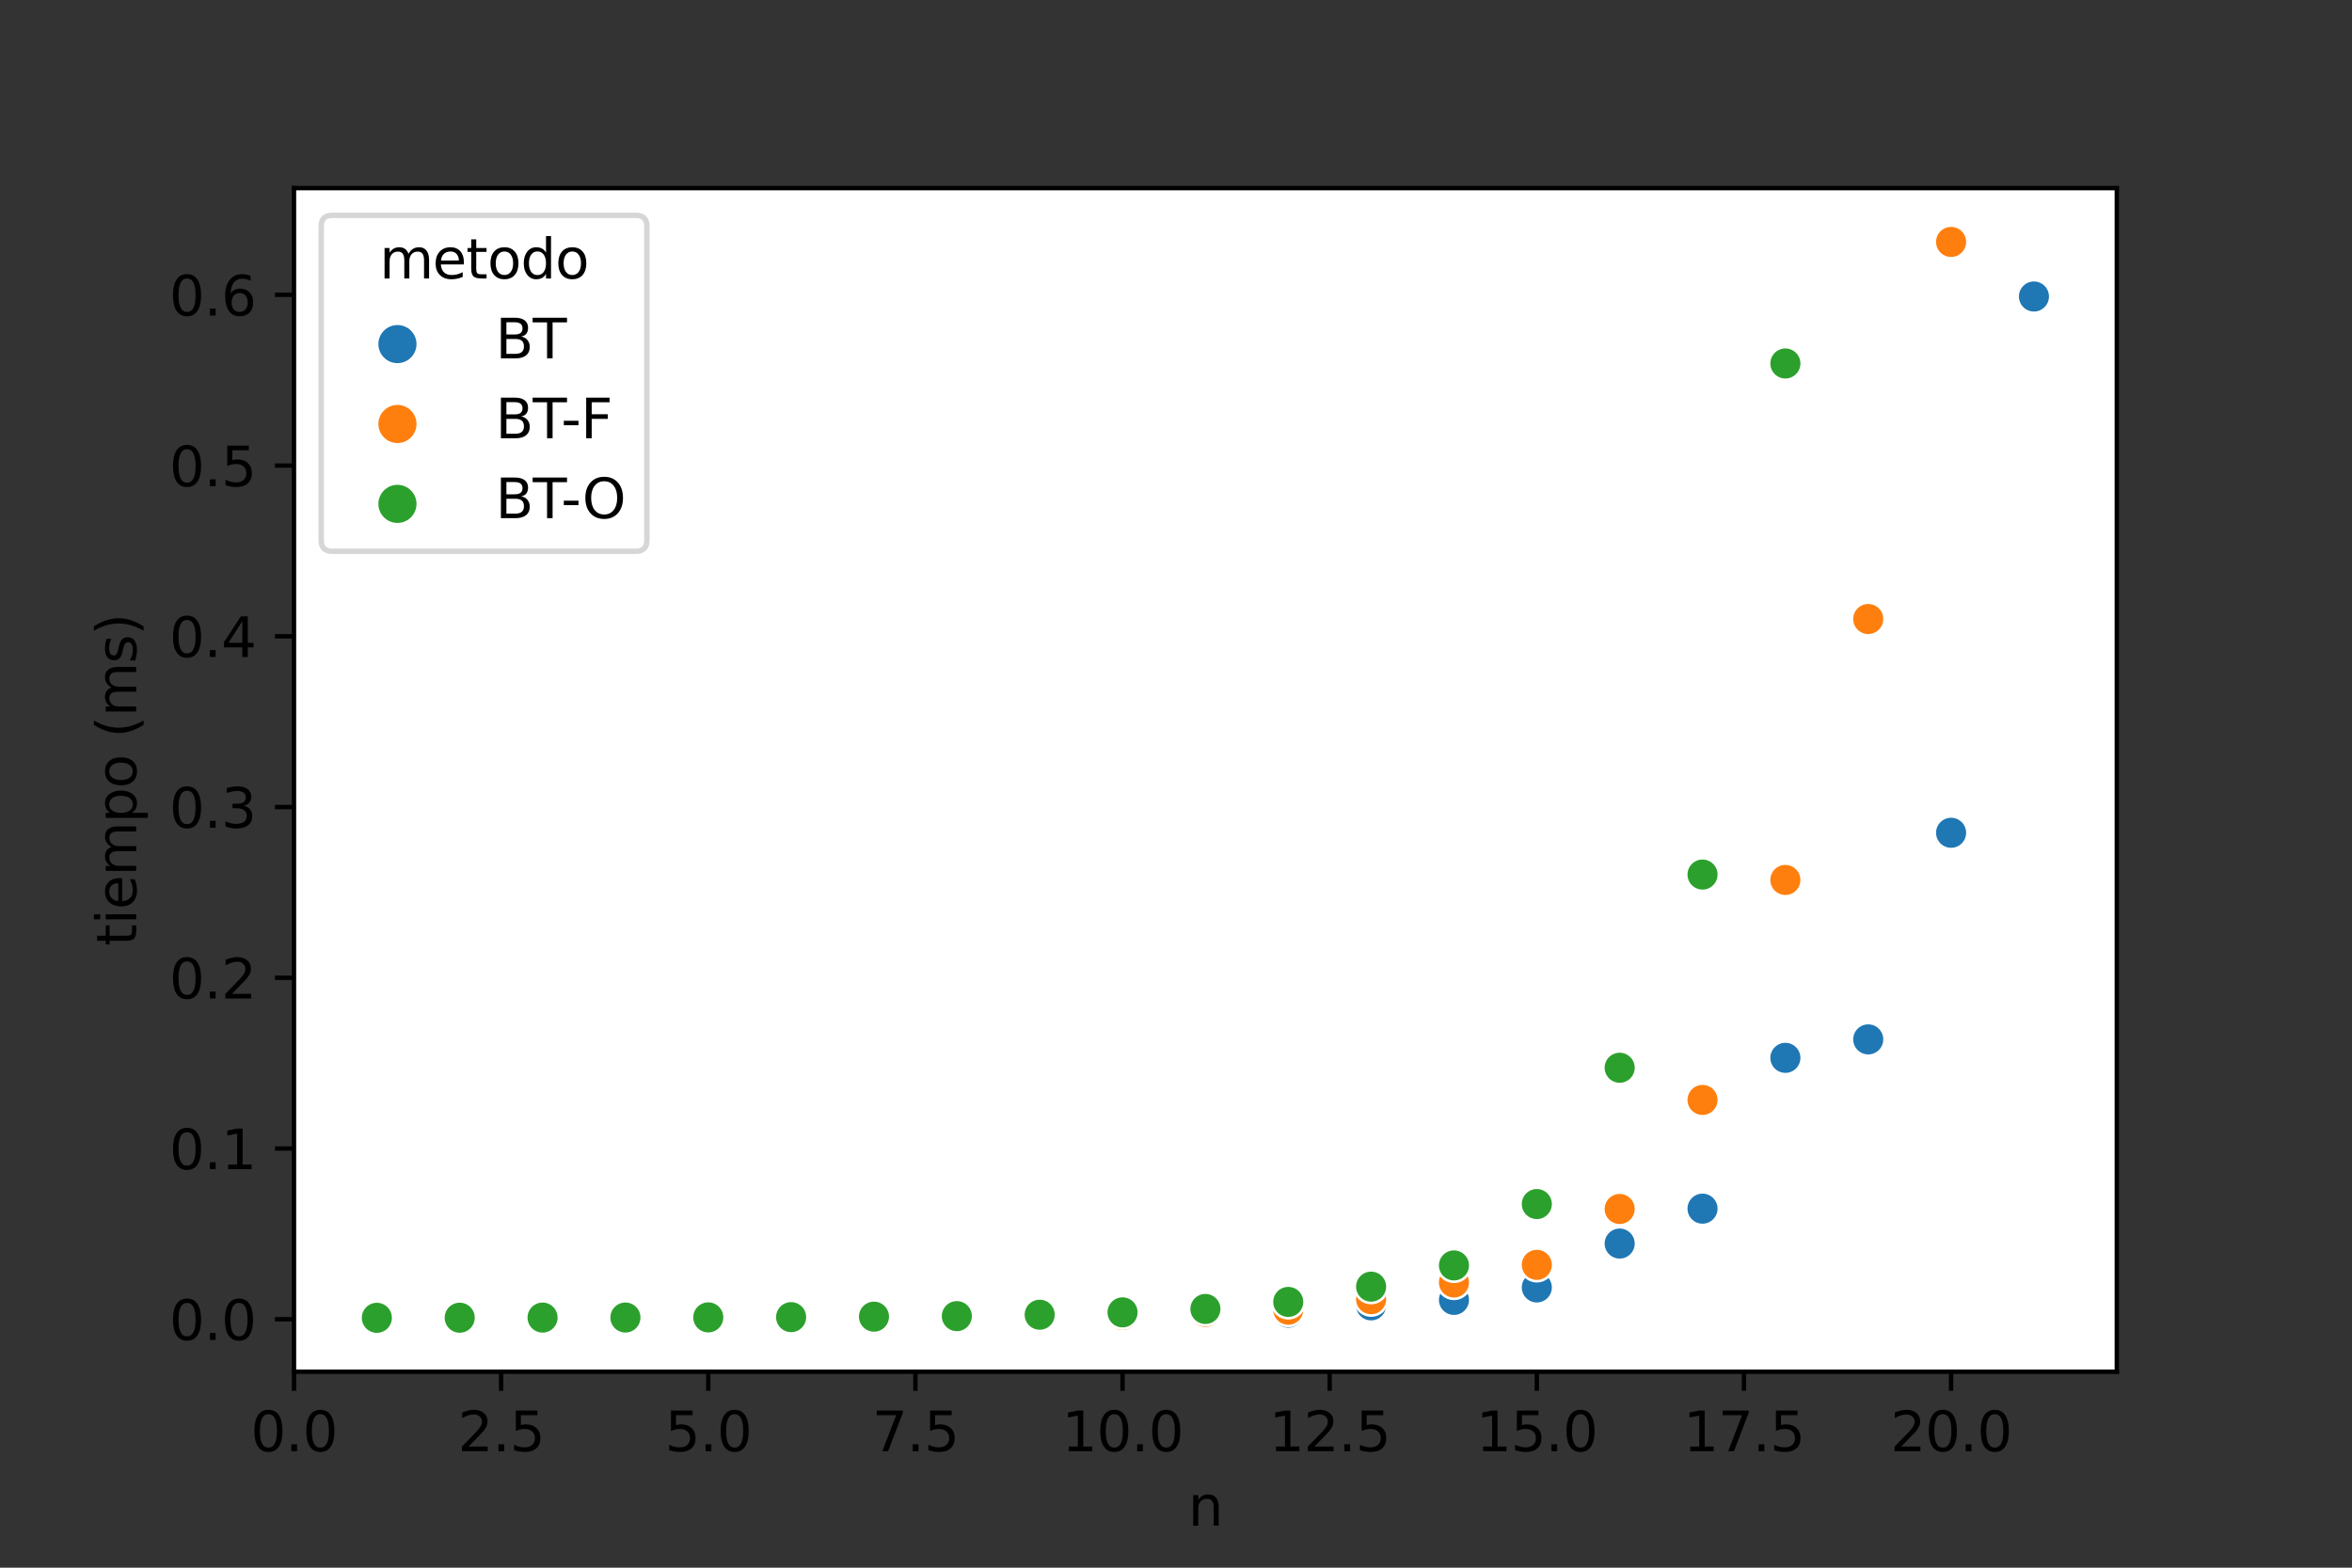 <?xml version="1.0" encoding="utf-8" standalone="no"?>
<!DOCTYPE svg PUBLIC "-//W3C//DTD SVG 1.1//EN"
  "http://www.w3.org/Graphics/SVG/1.1/DTD/svg11.dtd">
<svg height="288pt" version="1.1" viewBox="0 0 432 288" width="432pt" xmlns="http://www.w3.org/2000/svg" xmlns:xlink="http://www.w3.org/1999/xlink">
 <rect x="0" y="0" width="432" height="288" fill="#333333" stroke="none"/>
 <defs>
  <style type="text/css">*{stroke-linecap:butt;stroke-linejoin:round;}</style>
 </defs>
 <g id="figure_1">
  <g id="patch_1">
   <path d="M 0 288 
L 432 288 
L 432 0 
L 0 0 
z
" style="fill:none;"/>
  </g>
  <g id="axes_1">
   <g id="patch_2">
    <path d="M 54 252 
L 388.8 252 
L 388.8 34.56 
L 54 34.56 
z
" style="fill:#ffffff;"/>
   </g>
   <g id="PathCollection_1">
    <defs>
     <path d="M 0 3 
C 0.796 3 1.559 2.684 2.121 2.121 
C 2.684 1.559 3 0.796 3 -0 
C 3 -0.796 2.684 -1.559 2.121 -2.121 
C 1.559 -2.684 0.796 -3 0 -3 
C -0.796 -3 -1.559 -2.684 -2.121 -2.121 
C -2.684 -1.559 -3 -0.796 -3 0 
C -3 0.796 -2.684 1.559 -2.121 2.121 
C -1.559 2.684 -0.796 3 0 3 
z
" id="C0_0_55aa40bae3"/>
    </defs>
    <g clip-path="url(#pe2e1a8e304)">
     <use style="fill:#1f77b4;stroke:#ffffff;stroke-width:0.48;" x="69.218" xlink:href="#C0_0_55aa40bae3" y="242.116"/>
    </g>
    <g clip-path="url(#pe2e1a8e304)">
     <use style="fill:#1f77b4;stroke:#ffffff;stroke-width:0.48;" x="84.436" xlink:href="#C0_0_55aa40bae3" y="242.089"/>
    </g>
    <g clip-path="url(#pe2e1a8e304)">
     <use style="fill:#1f77b4;stroke:#ffffff;stroke-width:0.48;" x="99.655" xlink:href="#C0_0_55aa40bae3" y="242.099"/>
    </g>
    <g clip-path="url(#pe2e1a8e304)">
     <use style="fill:#1f77b4;stroke:#ffffff;stroke-width:0.48;" x="114.873" xlink:href="#C0_0_55aa40bae3" y="242.084"/>
    </g>
    <g clip-path="url(#pe2e1a8e304)">
     <use style="fill:#1f77b4;stroke:#ffffff;stroke-width:0.48;" x="130.091" xlink:href="#C0_0_55aa40bae3" y="242.071"/>
    </g>
    <g clip-path="url(#pe2e1a8e304)">
     <use style="fill:#1f77b4;stroke:#ffffff;stroke-width:0.48;" x="145.309" xlink:href="#C0_0_55aa40bae3" y="242.032"/>
    </g>
    <g clip-path="url(#pe2e1a8e304)">
     <use style="fill:#1f77b4;stroke:#ffffff;stroke-width:0.48;" x="160.527" xlink:href="#C0_0_55aa40bae3" y="241.993"/>
    </g>
    <g clip-path="url(#pe2e1a8e304)">
     <use style="fill:#1f77b4;stroke:#ffffff;stroke-width:0.48;" x="175.745" xlink:href="#C0_0_55aa40bae3" y="241.905"/>
    </g>
    <g clip-path="url(#pe2e1a8e304)">
     <use style="fill:#1f77b4;stroke:#ffffff;stroke-width:0.48;" x="190.964" xlink:href="#C0_0_55aa40bae3" y="241.825"/>
    </g>
    <g clip-path="url(#pe2e1a8e304)">
     <use style="fill:#1f77b4;stroke:#ffffff;stroke-width:0.48;" x="206.182" xlink:href="#C0_0_55aa40bae3" y="241.631"/>
    </g>
    <g clip-path="url(#pe2e1a8e304)">
     <use style="fill:#1f77b4;stroke:#ffffff;stroke-width:0.48;" x="221.4" xlink:href="#C0_0_55aa40bae3" y="241.325"/>
    </g>
    <g clip-path="url(#pe2e1a8e304)">
     <use style="fill:#1f77b4;stroke:#ffffff;stroke-width:0.48;" x="236.618" xlink:href="#C0_0_55aa40bae3" y="241.172"/>
    </g>
    <g clip-path="url(#pe2e1a8e304)">
     <use style="fill:#1f77b4;stroke:#ffffff;stroke-width:0.48;" x="251.836" xlink:href="#C0_0_55aa40bae3" y="239.785"/>
    </g>
    <g clip-path="url(#pe2e1a8e304)">
     <use style="fill:#1f77b4;stroke:#ffffff;stroke-width:0.48;" x="267.055" xlink:href="#C0_0_55aa40bae3" y="238.76"/>
    </g>
    <g clip-path="url(#pe2e1a8e304)">
     <use style="fill:#1f77b4;stroke:#ffffff;stroke-width:0.48;" x="282.273" xlink:href="#C0_0_55aa40bae3" y="236.427"/>
    </g>
    <g clip-path="url(#pe2e1a8e304)">
     <use style="fill:#1f77b4;stroke:#ffffff;stroke-width:0.48;" x="297.491" xlink:href="#C0_0_55aa40bae3" y="228.458"/>
    </g>
    <g clip-path="url(#pe2e1a8e304)">
     <use style="fill:#1f77b4;stroke:#ffffff;stroke-width:0.48;" x="312.709" xlink:href="#C0_0_55aa40bae3" y="222.137"/>
    </g>
    <g clip-path="url(#pe2e1a8e304)">
     <use style="fill:#1f77b4;stroke:#ffffff;stroke-width:0.48;" x="327.927" xlink:href="#C0_0_55aa40bae3" y="194.434"/>
    </g>
    <g clip-path="url(#pe2e1a8e304)">
     <use style="fill:#1f77b4;stroke:#ffffff;stroke-width:0.48;" x="343.145" xlink:href="#C0_0_55aa40bae3" y="190.823"/>
    </g>
    <g clip-path="url(#pe2e1a8e304)">
     <use style="fill:#1f77b4;stroke:#ffffff;stroke-width:0.48;" x="358.364" xlink:href="#C0_0_55aa40bae3" y="153.233"/>
    </g>
    <g clip-path="url(#pe2e1a8e304)">
     <use style="fill:#1f77b4;stroke:#ffffff;stroke-width:0.48;" x="373.582" xlink:href="#C0_0_55aa40bae3" y="54.638"/>
    </g>
    <g clip-path="url(#pe2e1a8e304)">
     <use style="fill:#1f77b4;stroke:#ffffff;stroke-width:0.48;" x="69.218" xlink:href="#C0_0_55aa40bae3" y="242.116"/>
    </g>
    <g clip-path="url(#pe2e1a8e304)">
     <use style="fill:#ff7f0e;stroke:#ffffff;stroke-width:0.48;" x="69.218" xlink:href="#C0_0_55aa40bae3" y="242.112"/>
    </g>
    <g clip-path="url(#pe2e1a8e304)">
     <use style="fill:#2ca02c;stroke:#ffffff;stroke-width:0.48;" x="69.218" xlink:href="#C0_0_55aa40bae3" y="242.096"/>
    </g>
    <g clip-path="url(#pe2e1a8e304)">
     <use style="fill:#1f77b4;stroke:#ffffff;stroke-width:0.48;" x="84.436" xlink:href="#C0_0_55aa40bae3" y="242.096"/>
    </g>
    <g clip-path="url(#pe2e1a8e304)">
     <use style="fill:#ff7f0e;stroke:#ffffff;stroke-width:0.48;" x="84.436" xlink:href="#C0_0_55aa40bae3" y="242.082"/>
    </g>
    <g clip-path="url(#pe2e1a8e304)">
     <use style="fill:#2ca02c;stroke:#ffffff;stroke-width:0.48;" x="84.436" xlink:href="#C0_0_55aa40bae3" y="242.078"/>
    </g>
    <g clip-path="url(#pe2e1a8e304)">
     <use style="fill:#1f77b4;stroke:#ffffff;stroke-width:0.48;" x="99.655" xlink:href="#C0_0_55aa40bae3" y="242.098"/>
    </g>
    <g clip-path="url(#pe2e1a8e304)">
     <use style="fill:#ff7f0e;stroke:#ffffff;stroke-width:0.48;" x="99.655" xlink:href="#C0_0_55aa40bae3" y="242.085"/>
    </g>
    <g clip-path="url(#pe2e1a8e304)">
     <use style="fill:#2ca02c;stroke:#ffffff;stroke-width:0.48;" x="99.655" xlink:href="#C0_0_55aa40bae3" y="242.052"/>
    </g>
    <g clip-path="url(#pe2e1a8e304)">
     <use style="fill:#1f77b4;stroke:#ffffff;stroke-width:0.48;" x="114.873" xlink:href="#C0_0_55aa40bae3" y="242.085"/>
    </g>
    <g clip-path="url(#pe2e1a8e304)">
     <use style="fill:#ff7f0e;stroke:#ffffff;stroke-width:0.48;" x="114.873" xlink:href="#C0_0_55aa40bae3" y="242.059"/>
    </g>
    <g clip-path="url(#pe2e1a8e304)">
     <use style="fill:#2ca02c;stroke:#ffffff;stroke-width:0.48;" x="114.873" xlink:href="#C0_0_55aa40bae3" y="242.043"/>
    </g>
    <g clip-path="url(#pe2e1a8e304)">
     <use style="fill:#1f77b4;stroke:#ffffff;stroke-width:0.48;" x="130.091" xlink:href="#C0_0_55aa40bae3" y="242.062"/>
    </g>
    <g clip-path="url(#pe2e1a8e304)">
     <use style="fill:#ff7f0e;stroke:#ffffff;stroke-width:0.48;" x="130.091" xlink:href="#C0_0_55aa40bae3" y="242.026"/>
    </g>
    <g clip-path="url(#pe2e1a8e304)">
     <use style="fill:#2ca02c;stroke:#ffffff;stroke-width:0.48;" x="130.091" xlink:href="#C0_0_55aa40bae3" y="242.017"/>
    </g>
    <g clip-path="url(#pe2e1a8e304)">
     <use style="fill:#1f77b4;stroke:#ffffff;stroke-width:0.48;" x="145.309" xlink:href="#C0_0_55aa40bae3" y="242.042"/>
    </g>
    <g clip-path="url(#pe2e1a8e304)">
     <use style="fill:#ff7f0e;stroke:#ffffff;stroke-width:0.48;" x="145.309" xlink:href="#C0_0_55aa40bae3" y="242.02"/>
    </g>
    <g clip-path="url(#pe2e1a8e304)">
     <use style="fill:#2ca02c;stroke:#ffffff;stroke-width:0.48;" x="145.309" xlink:href="#C0_0_55aa40bae3" y="241.974"/>
    </g>
    <g clip-path="url(#pe2e1a8e304)">
     <use style="fill:#1f77b4;stroke:#ffffff;stroke-width:0.48;" x="160.527" xlink:href="#C0_0_55aa40bae3" y="241.994"/>
    </g>
    <g clip-path="url(#pe2e1a8e304)">
     <use style="fill:#ff7f0e;stroke:#ffffff;stroke-width:0.48;" x="160.527" xlink:href="#C0_0_55aa40bae3" y="241.971"/>
    </g>
    <g clip-path="url(#pe2e1a8e304)">
     <use style="fill:#2ca02c;stroke:#ffffff;stroke-width:0.48;" x="160.527" xlink:href="#C0_0_55aa40bae3" y="241.883"/>
    </g>
    <g clip-path="url(#pe2e1a8e304)">
     <use style="fill:#1f77b4;stroke:#ffffff;stroke-width:0.48;" x="175.745" xlink:href="#C0_0_55aa40bae3" y="241.894"/>
    </g>
    <g clip-path="url(#pe2e1a8e304)">
     <use style="fill:#ff7f0e;stroke:#ffffff;stroke-width:0.48;" x="175.745" xlink:href="#C0_0_55aa40bae3" y="241.859"/>
    </g>
    <g clip-path="url(#pe2e1a8e304)">
     <use style="fill:#2ca02c;stroke:#ffffff;stroke-width:0.48;" x="175.745" xlink:href="#C0_0_55aa40bae3" y="241.788"/>
    </g>
    <g clip-path="url(#pe2e1a8e304)">
     <use style="fill:#1f77b4;stroke:#ffffff;stroke-width:0.48;" x="190.964" xlink:href="#C0_0_55aa40bae3" y="241.786"/>
    </g>
    <g clip-path="url(#pe2e1a8e304)">
     <use style="fill:#ff7f0e;stroke:#ffffff;stroke-width:0.48;" x="190.964" xlink:href="#C0_0_55aa40bae3" y="241.779"/>
    </g>
    <g clip-path="url(#pe2e1a8e304)">
     <use style="fill:#2ca02c;stroke:#ffffff;stroke-width:0.48;" x="190.964" xlink:href="#C0_0_55aa40bae3" y="241.528"/>
    </g>
    <g clip-path="url(#pe2e1a8e304)">
     <use style="fill:#1f77b4;stroke:#ffffff;stroke-width:0.48;" x="206.182" xlink:href="#C0_0_55aa40bae3" y="241.629"/>
    </g>
    <g clip-path="url(#pe2e1a8e304)">
     <use style="fill:#ff7f0e;stroke:#ffffff;stroke-width:0.48;" x="206.182" xlink:href="#C0_0_55aa40bae3" y="241.589"/>
    </g>
    <g clip-path="url(#pe2e1a8e304)">
     <use style="fill:#2ca02c;stroke:#ffffff;stroke-width:0.48;" x="206.182" xlink:href="#C0_0_55aa40bae3" y="241.094"/>
    </g>
    <g clip-path="url(#pe2e1a8e304)">
     <use style="fill:#1f77b4;stroke:#ffffff;stroke-width:0.48;" x="221.4" xlink:href="#C0_0_55aa40bae3" y="241.312"/>
    </g>
    <g clip-path="url(#pe2e1a8e304)">
     <use style="fill:#ff7f0e;stroke:#ffffff;stroke-width:0.48;" x="221.4" xlink:href="#C0_0_55aa40bae3" y="241.015"/>
    </g>
    <g clip-path="url(#pe2e1a8e304)">
     <use style="fill:#2ca02c;stroke:#ffffff;stroke-width:0.48;" x="221.4" xlink:href="#C0_0_55aa40bae3" y="240.469"/>
    </g>
    <g clip-path="url(#pe2e1a8e304)">
     <use style="fill:#1f77b4;stroke:#ffffff;stroke-width:0.48;" x="236.618" xlink:href="#C0_0_55aa40bae3" y="241.155"/>
    </g>
    <g clip-path="url(#pe2e1a8e304)">
     <use style="fill:#ff7f0e;stroke:#ffffff;stroke-width:0.48;" x="236.618" xlink:href="#C0_0_55aa40bae3" y="240.609"/>
    </g>
    <g clip-path="url(#pe2e1a8e304)">
     <use style="fill:#2ca02c;stroke:#ffffff;stroke-width:0.48;" x="236.618" xlink:href="#C0_0_55aa40bae3" y="239.175"/>
    </g>
    <g clip-path="url(#pe2e1a8e304)">
     <use style="fill:#1f77b4;stroke:#ffffff;stroke-width:0.48;" x="251.836" xlink:href="#C0_0_55aa40bae3" y="239.811"/>
    </g>
    <g clip-path="url(#pe2e1a8e304)">
     <use style="fill:#ff7f0e;stroke:#ffffff;stroke-width:0.48;" x="251.836" xlink:href="#C0_0_55aa40bae3" y="238.677"/>
    </g>
    <g clip-path="url(#pe2e1a8e304)">
     <use style="fill:#2ca02c;stroke:#ffffff;stroke-width:0.48;" x="251.836" xlink:href="#C0_0_55aa40bae3" y="236.372"/>
    </g>
    <g clip-path="url(#pe2e1a8e304)">
     <use style="fill:#1f77b4;stroke:#ffffff;stroke-width:0.48;" x="267.055" xlink:href="#C0_0_55aa40bae3" y="238.806"/>
    </g>
    <g clip-path="url(#pe2e1a8e304)">
     <use style="fill:#ff7f0e;stroke:#ffffff;stroke-width:0.48;" x="267.055" xlink:href="#C0_0_55aa40bae3" y="235.607"/>
    </g>
    <g clip-path="url(#pe2e1a8e304)">
     <use style="fill:#2ca02c;stroke:#ffffff;stroke-width:0.48;" x="267.055" xlink:href="#C0_0_55aa40bae3" y="232.468"/>
    </g>
    <g clip-path="url(#pe2e1a8e304)">
     <use style="fill:#1f77b4;stroke:#ffffff;stroke-width:0.48;" x="282.273" xlink:href="#C0_0_55aa40bae3" y="236.516"/>
    </g>
    <g clip-path="url(#pe2e1a8e304)">
     <use style="fill:#ff7f0e;stroke:#ffffff;stroke-width:0.48;" x="282.273" xlink:href="#C0_0_55aa40bae3" y="232.366"/>
    </g>
    <g clip-path="url(#pe2e1a8e304)">
     <use style="fill:#2ca02c;stroke:#ffffff;stroke-width:0.48;" x="282.273" xlink:href="#C0_0_55aa40bae3" y="221.195"/>
    </g>
    <g clip-path="url(#pe2e1a8e304)">
     <use style="fill:#1f77b4;stroke:#ffffff;stroke-width:0.48;" x="297.491" xlink:href="#C0_0_55aa40bae3" y="228.455"/>
    </g>
    <g clip-path="url(#pe2e1a8e304)">
     <use style="fill:#ff7f0e;stroke:#ffffff;stroke-width:0.48;" x="297.491" xlink:href="#C0_0_55aa40bae3" y="222.102"/>
    </g>
    <g clip-path="url(#pe2e1a8e304)">
     <use style="fill:#2ca02c;stroke:#ffffff;stroke-width:0.48;" x="297.491" xlink:href="#C0_0_55aa40bae3" y="196.157"/>
    </g>
    <g clip-path="url(#pe2e1a8e304)">
     <use style="fill:#1f77b4;stroke:#ffffff;stroke-width:0.48;" x="312.709" xlink:href="#C0_0_55aa40bae3" y="222.043"/>
    </g>
    <g clip-path="url(#pe2e1a8e304)">
     <use style="fill:#ff7f0e;stroke:#ffffff;stroke-width:0.48;" x="312.709" xlink:href="#C0_0_55aa40bae3" y="202.068"/>
    </g>
    <g clip-path="url(#pe2e1a8e304)">
     <use style="fill:#2ca02c;stroke:#ffffff;stroke-width:0.48;" x="312.709" xlink:href="#C0_0_55aa40bae3" y="160.666"/>
    </g>
    <g clip-path="url(#pe2e1a8e304)">
     <use style="fill:#1f77b4;stroke:#ffffff;stroke-width:0.48;" x="327.927" xlink:href="#C0_0_55aa40bae3" y="194.338"/>
    </g>
    <g clip-path="url(#pe2e1a8e304)">
     <use style="fill:#ff7f0e;stroke:#ffffff;stroke-width:0.48;" x="327.927" xlink:href="#C0_0_55aa40bae3" y="161.657"/>
    </g>
    <g clip-path="url(#pe2e1a8e304)">
     <use style="fill:#2ca02c;stroke:#ffffff;stroke-width:0.48;" x="327.927" xlink:href="#C0_0_55aa40bae3" y="66.774"/>
    </g>
    <g clip-path="url(#pe2e1a8e304)">
     <use style="fill:#1f77b4;stroke:#ffffff;stroke-width:0.48;" x="343.145" xlink:href="#C0_0_55aa40bae3" y="190.947"/>
    </g>
    <g clip-path="url(#pe2e1a8e304)">
     <use style="fill:#ff7f0e;stroke:#ffffff;stroke-width:0.48;" x="343.145" xlink:href="#C0_0_55aa40bae3" y="113.719"/>
    </g>
    <g clip-path="url(#pe2e1a8e304)">
     <use style="fill:#1f77b4;stroke:#ffffff;stroke-width:0.48;" x="358.364" xlink:href="#C0_0_55aa40bae3" y="152.988"/>
    </g>
    <g clip-path="url(#pe2e1a8e304)">
     <use style="fill:#ff7f0e;stroke:#ffffff;stroke-width:0.48;" x="358.364" xlink:href="#C0_0_55aa40bae3" y="44.444"/>
    </g>
    <g clip-path="url(#pe2e1a8e304)">
     <use style="fill:#1f77b4;stroke:#ffffff;stroke-width:0.48;" x="373.582" xlink:href="#C0_0_55aa40bae3" y="54.47"/>
    </g>
   </g>
   <g id="PathCollection_2"/>
   <g id="PathCollection_3"/>
   <g id="PathCollection_4"/>
   <g id="matplotlib.axis_1">
    <g id="xtick_1">
     <g id="line2d_1">
      <defs>
       <path d="M 0 0 
L 0 3.5 
" id="m47a1b592d2" style="stroke:#000000;stroke-width:0.8;"/>
      </defs>
      <g>
       <use style="stroke:#000000;stroke-width:0.8;" x="54" xlink:href="#m47a1b592d2" y="252"/>
      </g>
     </g>
     <g id="text_1">
      <!-- 0.0 -->
      <g transform="translate(46.048 266.598)scale(0.1 -0.1)">
       <defs>
        <path d="M 2034 4250 
Q 1547 4250 1301 3770 
Q 1056 3291 1056 2328 
Q 1056 1369 1301 889 
Q 1547 409 2034 409 
Q 2525 409 2770 889 
Q 3016 1369 3016 2328 
Q 3016 3291 2770 3770 
Q 2525 4250 2034 4250 
z
M 2034 4750 
Q 2819 4750 3233 4129 
Q 3647 3509 3647 2328 
Q 3647 1150 3233 529 
Q 2819 -91 2034 -91 
Q 1250 -91 836 529 
Q 422 1150 422 2328 
Q 422 3509 836 4129 
Q 1250 4750 2034 4750 
z
" id="DejaVuSans-30" transform="scale(0.016)"/>
        <path d="M 684 794 
L 1344 794 
L 1344 0 
L 684 0 
L 684 794 
z
" id="DejaVuSans-2e" transform="scale(0.016)"/>
       </defs>
       <use xlink:href="#DejaVuSans-30"/>
       <use x="63.623" xlink:href="#DejaVuSans-2e"/>
       <use x="95.41" xlink:href="#DejaVuSans-30"/>
      </g>
     </g>
    </g>
    <g id="xtick_2">
     <g id="line2d_2">
      <g>
       <use style="stroke:#000000;stroke-width:0.8;" x="92.045" xlink:href="#m47a1b592d2" y="252"/>
      </g>
     </g>
     <g id="text_2">
      <!-- 2.5 -->
      <g transform="translate(84.094 266.598)scale(0.1 -0.1)">
       <defs>
        <path d="M 1228 531 
L 3431 531 
L 3431 0 
L 469 0 
L 469 531 
Q 828 903 1448 1529 
Q 2069 2156 2228 2338 
Q 2531 2678 2651 2914 
Q 2772 3150 2772 3378 
Q 2772 3750 2511 3984 
Q 2250 4219 1831 4219 
Q 1534 4219 1204 4116 
Q 875 4013 500 3803 
L 500 4441 
Q 881 4594 1212 4672 
Q 1544 4750 1819 4750 
Q 2544 4750 2975 4387 
Q 3406 4025 3406 3419 
Q 3406 3131 3298 2873 
Q 3191 2616 2906 2266 
Q 2828 2175 2409 1742 
Q 1991 1309 1228 531 
z
" id="DejaVuSans-32" transform="scale(0.016)"/>
        <path d="M 691 4666 
L 3169 4666 
L 3169 4134 
L 1269 4134 
L 1269 2991 
Q 1406 3038 1543 3061 
Q 1681 3084 1819 3084 
Q 2600 3084 3056 2656 
Q 3513 2228 3513 1497 
Q 3513 744 3044 326 
Q 2575 -91 1722 -91 
Q 1428 -91 1123 -41 
Q 819 9 494 109 
L 494 744 
Q 775 591 1075 516 
Q 1375 441 1709 441 
Q 2250 441 2565 725 
Q 2881 1009 2881 1497 
Q 2881 1984 2565 2268 
Q 2250 2553 1709 2553 
Q 1456 2553 1204 2497 
Q 953 2441 691 2322 
L 691 4666 
z
" id="DejaVuSans-35" transform="scale(0.016)"/>
       </defs>
       <use xlink:href="#DejaVuSans-32"/>
       <use x="63.623" xlink:href="#DejaVuSans-2e"/>
       <use x="95.41" xlink:href="#DejaVuSans-35"/>
      </g>
     </g>
    </g>
    <g id="xtick_3">
     <g id="line2d_3">
      <g>
       <use style="stroke:#000000;stroke-width:0.8;" x="130.091" xlink:href="#m47a1b592d2" y="252"/>
      </g>
     </g>
     <g id="text_3">
      <!-- 5.0 -->
      <g transform="translate(122.139 266.598)scale(0.1 -0.1)">
       <use xlink:href="#DejaVuSans-35"/>
       <use x="63.623" xlink:href="#DejaVuSans-2e"/>
       <use x="95.41" xlink:href="#DejaVuSans-30"/>
      </g>
     </g>
    </g>
    <g id="xtick_4">
     <g id="line2d_4">
      <g>
       <use style="stroke:#000000;stroke-width:0.8;" x="168.136" xlink:href="#m47a1b592d2" y="252"/>
      </g>
     </g>
     <g id="text_4">
      <!-- 7.5 -->
      <g transform="translate(160.185 266.598)scale(0.1 -0.1)">
       <defs>
        <path d="M 525 4666 
L 3525 4666 
L 3525 4397 
L 1831 0 
L 1172 0 
L 2766 4134 
L 525 4134 
L 525 4666 
z
" id="DejaVuSans-37" transform="scale(0.016)"/>
       </defs>
       <use xlink:href="#DejaVuSans-37"/>
       <use x="63.623" xlink:href="#DejaVuSans-2e"/>
       <use x="95.41" xlink:href="#DejaVuSans-35"/>
      </g>
     </g>
    </g>
    <g id="xtick_5">
     <g id="line2d_5">
      <g>
       <use style="stroke:#000000;stroke-width:0.8;" x="206.182" xlink:href="#m47a1b592d2" y="252"/>
      </g>
     </g>
     <g id="text_5">
      <!-- 10.0 -->
      <g transform="translate(195.049 266.598)scale(0.1 -0.1)">
       <defs>
        <path d="M 794 531 
L 1825 531 
L 1825 4091 
L 703 3866 
L 703 4441 
L 1819 4666 
L 2450 4666 
L 2450 531 
L 3481 531 
L 3481 0 
L 794 0 
L 794 531 
z
" id="DejaVuSans-31" transform="scale(0.016)"/>
       </defs>
       <use xlink:href="#DejaVuSans-31"/>
       <use x="63.623" xlink:href="#DejaVuSans-30"/>
       <use x="127.246" xlink:href="#DejaVuSans-2e"/>
       <use x="159.033" xlink:href="#DejaVuSans-30"/>
      </g>
     </g>
    </g>
    <g id="xtick_6">
     <g id="line2d_6">
      <g>
       <use style="stroke:#000000;stroke-width:0.8;" x="244.227" xlink:href="#m47a1b592d2" y="252"/>
      </g>
     </g>
     <g id="text_6">
      <!-- 12.5 -->
      <g transform="translate(233.094 266.598)scale(0.1 -0.1)">
       <use xlink:href="#DejaVuSans-31"/>
       <use x="63.623" xlink:href="#DejaVuSans-32"/>
       <use x="127.246" xlink:href="#DejaVuSans-2e"/>
       <use x="159.033" xlink:href="#DejaVuSans-35"/>
      </g>
     </g>
    </g>
    <g id="xtick_7">
     <g id="line2d_7">
      <g>
       <use style="stroke:#000000;stroke-width:0.8;" x="282.273" xlink:href="#m47a1b592d2" y="252"/>
      </g>
     </g>
     <g id="text_7">
      <!-- 15.0 -->
      <g transform="translate(271.14 266.598)scale(0.1 -0.1)">
       <use xlink:href="#DejaVuSans-31"/>
       <use x="63.623" xlink:href="#DejaVuSans-35"/>
       <use x="127.246" xlink:href="#DejaVuSans-2e"/>
       <use x="159.033" xlink:href="#DejaVuSans-30"/>
      </g>
     </g>
    </g>
    <g id="xtick_8">
     <g id="line2d_8">
      <g>
       <use style="stroke:#000000;stroke-width:0.8;" x="320.318" xlink:href="#m47a1b592d2" y="252"/>
      </g>
     </g>
     <g id="text_8">
      <!-- 17.5 -->
      <g transform="translate(309.185 266.598)scale(0.1 -0.1)">
       <use xlink:href="#DejaVuSans-31"/>
       <use x="63.623" xlink:href="#DejaVuSans-37"/>
       <use x="127.246" xlink:href="#DejaVuSans-2e"/>
       <use x="159.033" xlink:href="#DejaVuSans-35"/>
      </g>
     </g>
    </g>
    <g id="xtick_9">
     <g id="line2d_9">
      <g>
       <use style="stroke:#000000;stroke-width:0.8;" x="358.364" xlink:href="#m47a1b592d2" y="252"/>
      </g>
     </g>
     <g id="text_9">
      <!-- 20.0 -->
      <g transform="translate(347.231 266.598)scale(0.1 -0.1)">
       <use xlink:href="#DejaVuSans-32"/>
       <use x="63.623" xlink:href="#DejaVuSans-30"/>
       <use x="127.246" xlink:href="#DejaVuSans-2e"/>
       <use x="159.033" xlink:href="#DejaVuSans-30"/>
      </g>
     </g>
    </g>
    <g id="text_10">
     <!-- n -->
     <g transform="translate(218.231 280.277)scale(0.1 -0.1)">
      <defs>
       <path d="M 3513 2113 
L 3513 0 
L 2938 0 
L 2938 2094 
Q 2938 2591 2744 2837 
Q 2550 3084 2163 3084 
Q 1697 3084 1428 2787 
Q 1159 2491 1159 1978 
L 1159 0 
L 581 0 
L 581 3500 
L 1159 3500 
L 1159 2956 
Q 1366 3272 1645 3428 
Q 1925 3584 2291 3584 
Q 2894 3584 3203 3211 
Q 3513 2838 3513 2113 
z
" id="DejaVuSans-6e" transform="scale(0.016)"/>
      </defs>
      <use xlink:href="#DejaVuSans-6e"/>
     </g>
    </g>
   </g>
   <g id="matplotlib.axis_2">
    <g id="ytick_1">
     <g id="line2d_10">
      <defs>
       <path d="M 0 0 
L -3.5 0 
" id="mf9e6d03771" style="stroke:#000000;stroke-width:0.8;"/>
      </defs>
      <g>
       <use style="stroke:#000000;stroke-width:0.8;" x="54" xlink:href="#mf9e6d03771" y="242.36"/>
      </g>
     </g>
     <g id="text_11">
      <!-- 0.0 -->
      <g transform="translate(31.097 246.159)scale(0.1 -0.1)">
       <use xlink:href="#DejaVuSans-30"/>
       <use x="63.623" xlink:href="#DejaVuSans-2e"/>
       <use x="95.41" xlink:href="#DejaVuSans-30"/>
      </g>
     </g>
    </g>
    <g id="ytick_2">
     <g id="line2d_11">
      <g>
       <use style="stroke:#000000;stroke-width:0.8;" x="54" xlink:href="#mf9e6d03771" y="210.994"/>
      </g>
     </g>
     <g id="text_12">
      <!-- 0.1 -->
      <g transform="translate(31.097 214.793)scale(0.1 -0.1)">
       <use xlink:href="#DejaVuSans-30"/>
       <use x="63.623" xlink:href="#DejaVuSans-2e"/>
       <use x="95.41" xlink:href="#DejaVuSans-31"/>
      </g>
     </g>
    </g>
    <g id="ytick_3">
     <g id="line2d_12">
      <g>
       <use style="stroke:#000000;stroke-width:0.8;" x="54" xlink:href="#mf9e6d03771" y="179.627"/>
      </g>
     </g>
     <g id="text_13">
      <!-- 0.2 -->
      <g transform="translate(31.097 183.427)scale(0.1 -0.1)">
       <use xlink:href="#DejaVuSans-30"/>
       <use x="63.623" xlink:href="#DejaVuSans-2e"/>
       <use x="95.41" xlink:href="#DejaVuSans-32"/>
      </g>
     </g>
    </g>
    <g id="ytick_4">
     <g id="line2d_13">
      <g>
       <use style="stroke:#000000;stroke-width:0.8;" x="54" xlink:href="#mf9e6d03771" y="148.261"/>
      </g>
     </g>
     <g id="text_14">
      <!-- 0.3 -->
      <g transform="translate(31.097 152.06)scale(0.1 -0.1)">
       <defs>
        <path d="M 2597 2516 
Q 3050 2419 3304 2112 
Q 3559 1806 3559 1356 
Q 3559 666 3084 287 
Q 2609 -91 1734 -91 
Q 1441 -91 1130 -33 
Q 819 25 488 141 
L 488 750 
Q 750 597 1062 519 
Q 1375 441 1716 441 
Q 2309 441 2620 675 
Q 2931 909 2931 1356 
Q 2931 1769 2642 2001 
Q 2353 2234 1838 2234 
L 1294 2234 
L 1294 2753 
L 1863 2753 
Q 2328 2753 2575 2939 
Q 2822 3125 2822 3475 
Q 2822 3834 2567 4026 
Q 2313 4219 1838 4219 
Q 1578 4219 1281 4162 
Q 984 4106 628 3988 
L 628 4550 
Q 988 4650 1302 4700 
Q 1616 4750 1894 4750 
Q 2613 4750 3031 4423 
Q 3450 4097 3450 3541 
Q 3450 3153 3228 2886 
Q 3006 2619 2597 2516 
z
" id="DejaVuSans-33" transform="scale(0.016)"/>
       </defs>
       <use xlink:href="#DejaVuSans-30"/>
       <use x="63.623" xlink:href="#DejaVuSans-2e"/>
       <use x="95.41" xlink:href="#DejaVuSans-33"/>
      </g>
     </g>
    </g>
    <g id="ytick_5">
     <g id="line2d_14">
      <g>
       <use style="stroke:#000000;stroke-width:0.8;" x="54" xlink:href="#mf9e6d03771" y="116.895"/>
      </g>
     </g>
     <g id="text_15">
      <!-- 0.4 -->
      <g transform="translate(31.097 120.694)scale(0.1 -0.1)">
       <defs>
        <path d="M 2419 4116 
L 825 1625 
L 2419 1625 
L 2419 4116 
z
M 2253 4666 
L 3047 4666 
L 3047 1625 
L 3713 1625 
L 3713 1100 
L 3047 1100 
L 3047 0 
L 2419 0 
L 2419 1100 
L 313 1100 
L 313 1709 
L 2253 4666 
z
" id="DejaVuSans-34" transform="scale(0.016)"/>
       </defs>
       <use xlink:href="#DejaVuSans-30"/>
       <use x="63.623" xlink:href="#DejaVuSans-2e"/>
       <use x="95.41" xlink:href="#DejaVuSans-34"/>
      </g>
     </g>
    </g>
    <g id="ytick_6">
     <g id="line2d_15">
      <g>
       <use style="stroke:#000000;stroke-width:0.8;" x="54" xlink:href="#mf9e6d03771" y="85.529"/>
      </g>
     </g>
     <g id="text_16">
      <!-- 0.5 -->
      <g transform="translate(31.097 89.328)scale(0.1 -0.1)">
       <use xlink:href="#DejaVuSans-30"/>
       <use x="63.623" xlink:href="#DejaVuSans-2e"/>
       <use x="95.41" xlink:href="#DejaVuSans-35"/>
      </g>
     </g>
    </g>
    <g id="ytick_7">
     <g id="line2d_16">
      <g>
       <use style="stroke:#000000;stroke-width:0.8;" x="54" xlink:href="#mf9e6d03771" y="54.163"/>
      </g>
     </g>
     <g id="text_17">
      <!-- 0.6 -->
      <g transform="translate(31.097 57.962)scale(0.1 -0.1)">
       <defs>
        <path d="M 2113 2584 
Q 1688 2584 1439 2293 
Q 1191 2003 1191 1497 
Q 1191 994 1439 701 
Q 1688 409 2113 409 
Q 2538 409 2786 701 
Q 3034 994 3034 1497 
Q 3034 2003 2786 2293 
Q 2538 2584 2113 2584 
z
M 3366 4563 
L 3366 3988 
Q 3128 4100 2886 4159 
Q 2644 4219 2406 4219 
Q 1781 4219 1451 3797 
Q 1122 3375 1075 2522 
Q 1259 2794 1537 2939 
Q 1816 3084 2150 3084 
Q 2853 3084 3261 2657 
Q 3669 2231 3669 1497 
Q 3669 778 3244 343 
Q 2819 -91 2113 -91 
Q 1303 -91 875 529 
Q 447 1150 447 2328 
Q 447 3434 972 4092 
Q 1497 4750 2381 4750 
Q 2619 4750 2861 4703 
Q 3103 4656 3366 4563 
z
" id="DejaVuSans-36" transform="scale(0.016)"/>
       </defs>
       <use xlink:href="#DejaVuSans-30"/>
       <use x="63.623" xlink:href="#DejaVuSans-2e"/>
       <use x="95.41" xlink:href="#DejaVuSans-36"/>
      </g>
     </g>
    </g>
    <g id="text_18">
     <!-- tiempo (ms) -->
     <g transform="translate(25.017 173.775)rotate(-90)scale(0.1 -0.1)">
      <defs>
       <path d="M 1172 4494 
L 1172 3500 
L 2356 3500 
L 2356 3053 
L 1172 3053 
L 1172 1153 
Q 1172 725 1289 603 
Q 1406 481 1766 481 
L 2356 481 
L 2356 0 
L 1766 0 
Q 1100 0 847 248 
Q 594 497 594 1153 
L 594 3053 
L 172 3053 
L 172 3500 
L 594 3500 
L 594 4494 
L 1172 4494 
z
" id="DejaVuSans-74" transform="scale(0.016)"/>
       <path d="M 603 3500 
L 1178 3500 
L 1178 0 
L 603 0 
L 603 3500 
z
M 603 4863 
L 1178 4863 
L 1178 4134 
L 603 4134 
L 603 4863 
z
" id="DejaVuSans-69" transform="scale(0.016)"/>
       <path d="M 3597 1894 
L 3597 1613 
L 953 1613 
Q 991 1019 1311 708 
Q 1631 397 2203 397 
Q 2534 397 2845 478 
Q 3156 559 3463 722 
L 3463 178 
Q 3153 47 2828 -22 
Q 2503 -91 2169 -91 
Q 1331 -91 842 396 
Q 353 884 353 1716 
Q 353 2575 817 3079 
Q 1281 3584 2069 3584 
Q 2775 3584 3186 3129 
Q 3597 2675 3597 1894 
z
M 3022 2063 
Q 3016 2534 2758 2815 
Q 2500 3097 2075 3097 
Q 1594 3097 1305 2825 
Q 1016 2553 972 2059 
L 3022 2063 
z
" id="DejaVuSans-65" transform="scale(0.016)"/>
       <path d="M 3328 2828 
Q 3544 3216 3844 3400 
Q 4144 3584 4550 3584 
Q 5097 3584 5394 3201 
Q 5691 2819 5691 2113 
L 5691 0 
L 5113 0 
L 5113 2094 
Q 5113 2597 4934 2840 
Q 4756 3084 4391 3084 
Q 3944 3084 3684 2787 
Q 3425 2491 3425 1978 
L 3425 0 
L 2847 0 
L 2847 2094 
Q 2847 2600 2669 2842 
Q 2491 3084 2119 3084 
Q 1678 3084 1418 2786 
Q 1159 2488 1159 1978 
L 1159 0 
L 581 0 
L 581 3500 
L 1159 3500 
L 1159 2956 
Q 1356 3278 1631 3431 
Q 1906 3584 2284 3584 
Q 2666 3584 2933 3390 
Q 3200 3197 3328 2828 
z
" id="DejaVuSans-6d" transform="scale(0.016)"/>
       <path d="M 1159 525 
L 1159 -1331 
L 581 -1331 
L 581 3500 
L 1159 3500 
L 1159 2969 
Q 1341 3281 1617 3432 
Q 1894 3584 2278 3584 
Q 2916 3584 3314 3078 
Q 3713 2572 3713 1747 
Q 3713 922 3314 415 
Q 2916 -91 2278 -91 
Q 1894 -91 1617 61 
Q 1341 213 1159 525 
z
M 3116 1747 
Q 3116 2381 2855 2742 
Q 2594 3103 2138 3103 
Q 1681 3103 1420 2742 
Q 1159 2381 1159 1747 
Q 1159 1113 1420 752 
Q 1681 391 2138 391 
Q 2594 391 2855 752 
Q 3116 1113 3116 1747 
z
" id="DejaVuSans-70" transform="scale(0.016)"/>
       <path d="M 1959 3097 
Q 1497 3097 1228 2736 
Q 959 2375 959 1747 
Q 959 1119 1226 758 
Q 1494 397 1959 397 
Q 2419 397 2687 759 
Q 2956 1122 2956 1747 
Q 2956 2369 2687 2733 
Q 2419 3097 1959 3097 
z
M 1959 3584 
Q 2709 3584 3137 3096 
Q 3566 2609 3566 1747 
Q 3566 888 3137 398 
Q 2709 -91 1959 -91 
Q 1206 -91 779 398 
Q 353 888 353 1747 
Q 353 2609 779 3096 
Q 1206 3584 1959 3584 
z
" id="DejaVuSans-6f" transform="scale(0.016)"/>
       <path id="DejaVuSans-20" transform="scale(0.016)"/>
       <path d="M 1984 4856 
Q 1566 4138 1362 3434 
Q 1159 2731 1159 2009 
Q 1159 1288 1364 580 
Q 1569 -128 1984 -844 
L 1484 -844 
Q 1016 -109 783 600 
Q 550 1309 550 2009 
Q 550 2706 781 3412 
Q 1013 4119 1484 4856 
L 1984 4856 
z
" id="DejaVuSans-28" transform="scale(0.016)"/>
       <path d="M 2834 3397 
L 2834 2853 
Q 2591 2978 2328 3040 
Q 2066 3103 1784 3103 
Q 1356 3103 1142 2972 
Q 928 2841 928 2578 
Q 928 2378 1081 2264 
Q 1234 2150 1697 2047 
L 1894 2003 
Q 2506 1872 2764 1633 
Q 3022 1394 3022 966 
Q 3022 478 2636 193 
Q 2250 -91 1575 -91 
Q 1294 -91 989 -36 
Q 684 19 347 128 
L 347 722 
Q 666 556 975 473 
Q 1284 391 1588 391 
Q 1994 391 2212 530 
Q 2431 669 2431 922 
Q 2431 1156 2273 1281 
Q 2116 1406 1581 1522 
L 1381 1569 
Q 847 1681 609 1914 
Q 372 2147 372 2553 
Q 372 3047 722 3315 
Q 1072 3584 1716 3584 
Q 2034 3584 2315 3537 
Q 2597 3491 2834 3397 
z
" id="DejaVuSans-73" transform="scale(0.016)"/>
       <path d="M 513 4856 
L 1013 4856 
Q 1481 4119 1714 3412 
Q 1947 2706 1947 2009 
Q 1947 1309 1714 600 
Q 1481 -109 1013 -844 
L 513 -844 
Q 928 -128 1133 580 
Q 1338 1288 1338 2009 
Q 1338 2731 1133 3434 
Q 928 4138 513 4856 
z
" id="DejaVuSans-29" transform="scale(0.016)"/>
      </defs>
      <use xlink:href="#DejaVuSans-74"/>
      <use x="39.209" xlink:href="#DejaVuSans-69"/>
      <use x="66.992" xlink:href="#DejaVuSans-65"/>
      <use x="128.516" xlink:href="#DejaVuSans-6d"/>
      <use x="225.928" xlink:href="#DejaVuSans-70"/>
      <use x="289.404" xlink:href="#DejaVuSans-6f"/>
      <use x="350.586" xlink:href="#DejaVuSans-20"/>
      <use x="382.373" xlink:href="#DejaVuSans-28"/>
      <use x="421.387" xlink:href="#DejaVuSans-6d"/>
      <use x="518.799" xlink:href="#DejaVuSans-73"/>
      <use x="570.898" xlink:href="#DejaVuSans-29"/>
     </g>
    </g>
   </g>
   <g id="patch_3">
    <path d="M 54 252 
L 54 34.56 
" style="fill:none;stroke:#000000;stroke-linecap:square;stroke-linejoin:miter;stroke-width:0.8;"/>
   </g>
   <g id="patch_4">
    <path d="M 388.8 252 
L 388.8 34.56 
" style="fill:none;stroke:#000000;stroke-linecap:square;stroke-linejoin:miter;stroke-width:0.8;"/>
   </g>
   <g id="patch_5">
    <path d="M 54 252 
L 388.8 252 
" style="fill:none;stroke:#000000;stroke-linecap:square;stroke-linejoin:miter;stroke-width:0.8;"/>
   </g>
   <g id="patch_6">
    <path d="M 54 34.56 
L 388.8 34.56 
" style="fill:none;stroke:#000000;stroke-linecap:square;stroke-linejoin:miter;stroke-width:0.8;"/>
   </g>
   <g id="legend_1">
    <g id="patch_7">
     <path d="M 61 101.272 
L 116.811 101.272 
Q 118.811 101.272 118.811 99.272 
L 118.811 41.56 
Q 118.811 39.56 116.811 39.56 
L 61 39.56 
Q 59 39.56 59 41.56 
L 59 99.272 
Q 59 101.272 61 101.272 
z
" style="fill:#ffffff;opacity:0.8;stroke:#cccccc;stroke-linejoin:miter;"/>
    </g>
    <g id="text_19">
     <!-- metodo -->
     <g transform="translate(69.705 51.158)scale(0.1 -0.1)">
      <defs>
       <path d="M 2906 2969 
L 2906 4863 
L 3481 4863 
L 3481 0 
L 2906 0 
L 2906 525 
Q 2725 213 2448 61 
Q 2172 -91 1784 -91 
Q 1150 -91 751 415 
Q 353 922 353 1747 
Q 353 2572 751 3078 
Q 1150 3584 1784 3584 
Q 2172 3584 2448 3432 
Q 2725 3281 2906 2969 
z
M 947 1747 
Q 947 1113 1208 752 
Q 1469 391 1925 391 
Q 2381 391 2643 752 
Q 2906 1113 2906 1747 
Q 2906 2381 2643 2742 
Q 2381 3103 1925 3103 
Q 1469 3103 1208 2742 
Q 947 2381 947 1747 
z
" id="DejaVuSans-64" transform="scale(0.016)"/>
      </defs>
      <use xlink:href="#DejaVuSans-6d"/>
      <use x="97.412" xlink:href="#DejaVuSans-65"/>
      <use x="158.936" xlink:href="#DejaVuSans-74"/>
      <use x="198.145" xlink:href="#DejaVuSans-6f"/>
      <use x="259.326" xlink:href="#DejaVuSans-64"/>
      <use x="322.803" xlink:href="#DejaVuSans-6f"/>
     </g>
    </g>
    <g id="PathCollection_5">
     <defs>
      <path d="M 0 3 
C 0.796 3 1.559 2.684 2.121 2.121 
C 2.684 1.559 3 0.796 3 0 
C 3 -0.796 2.684 -1.559 2.121 -2.121 
C 1.559 -2.684 0.796 -3 0 -3 
C -0.796 -3 -1.559 -2.684 -2.121 -2.121 
C -2.684 -1.559 -3 -0.796 -3 0 
C -3 0.796 -2.684 1.559 -2.121 2.121 
C -1.559 2.684 -0.796 3 0 3 
z
" id="m94ab3d72ff" style="stroke:#1f77b4;"/>
     </defs>
     <g>
      <use style="fill:#1f77b4;stroke:#1f77b4;" x="73" xlink:href="#m94ab3d72ff" y="63.212"/>
     </g>
    </g>
    <g id="text_20">
     <!-- BT -->
     <g transform="translate(91 65.837)scale(0.1 -0.1)">
      <defs>
       <path d="M 1259 2228 
L 1259 519 
L 2272 519 
Q 2781 519 3026 730 
Q 3272 941 3272 1375 
Q 3272 1813 3026 2020 
Q 2781 2228 2272 2228 
L 1259 2228 
z
M 1259 4147 
L 1259 2741 
L 2194 2741 
Q 2656 2741 2882 2914 
Q 3109 3088 3109 3444 
Q 3109 3797 2882 3972 
Q 2656 4147 2194 4147 
L 1259 4147 
z
M 628 4666 
L 2241 4666 
Q 2963 4666 3353 4366 
Q 3744 4066 3744 3513 
Q 3744 3084 3544 2831 
Q 3344 2578 2956 2516 
Q 3422 2416 3680 2098 
Q 3938 1781 3938 1306 
Q 3938 681 3513 340 
Q 3088 0 2303 0 
L 628 0 
L 628 4666 
z
" id="DejaVuSans-42" transform="scale(0.016)"/>
       <path d="M -19 4666 
L 3928 4666 
L 3928 4134 
L 2272 4134 
L 2272 0 
L 1638 0 
L 1638 4134 
L -19 4134 
L -19 4666 
z
" id="DejaVuSans-54" transform="scale(0.016)"/>
      </defs>
      <use xlink:href="#DejaVuSans-42"/>
      <use x="68.604" xlink:href="#DejaVuSans-54"/>
     </g>
    </g>
    <g id="PathCollection_6">
     <defs>
      <path d="M 0 3 
C 0.796 3 1.559 2.684 2.121 2.121 
C 2.684 1.559 3 0.796 3 0 
C 3 -0.796 2.684 -1.559 2.121 -2.121 
C 1.559 -2.684 0.796 -3 0 -3 
C -0.796 -3 -1.559 -2.684 -2.121 -2.121 
C -2.684 -1.559 -3 -0.796 -3 0 
C -3 0.796 -2.684 1.559 -2.121 2.121 
C -1.559 2.684 -0.796 3 0 3 
z
" id="me033fb3ba9" style="stroke:#ff7f0e;"/>
     </defs>
     <g>
      <use style="fill:#ff7f0e;stroke:#ff7f0e;" x="73" xlink:href="#me033fb3ba9" y="77.89"/>
     </g>
    </g>
    <g id="text_21">
     <!-- BT-F -->
     <g transform="translate(91 80.515)scale(0.1 -0.1)">
      <defs>
       <path d="M 313 2009 
L 1997 2009 
L 1997 1497 
L 313 1497 
L 313 2009 
z
" id="DejaVuSans-2d" transform="scale(0.016)"/>
       <path d="M 628 4666 
L 3309 4666 
L 3309 4134 
L 1259 4134 
L 1259 2759 
L 3109 2759 
L 3109 2228 
L 1259 2228 
L 1259 0 
L 628 0 
L 628 4666 
z
" id="DejaVuSans-46" transform="scale(0.016)"/>
      </defs>
      <use xlink:href="#DejaVuSans-42"/>
      <use x="68.604" xlink:href="#DejaVuSans-54"/>
      <use x="120.562" xlink:href="#DejaVuSans-2d"/>
      <use x="156.646" xlink:href="#DejaVuSans-46"/>
     </g>
    </g>
    <g id="PathCollection_7">
     <defs>
      <path d="M 0 3 
C 0.796 3 1.559 2.684 2.121 2.121 
C 2.684 1.559 3 0.796 3 0 
C 3 -0.796 2.684 -1.559 2.121 -2.121 
C 1.559 -2.684 0.796 -3 0 -3 
C -0.796 -3 -1.559 -2.684 -2.121 -2.121 
C -2.684 -1.559 -3 -0.796 -3 0 
C -3 0.796 -2.684 1.559 -2.121 2.121 
C -1.559 2.684 -0.796 3 0 3 
z
" id="m7abf0b2416" style="stroke:#2ca02c;"/>
     </defs>
     <g>
      <use style="fill:#2ca02c;stroke:#2ca02c;" x="73" xlink:href="#m7abf0b2416" y="92.568"/>
     </g>
    </g>
    <g id="text_22">
     <!-- BT-O -->
     <g transform="translate(91 95.193)scale(0.1 -0.1)">
      <defs>
       <path d="M 2522 4238 
Q 1834 4238 1429 3725 
Q 1025 3213 1025 2328 
Q 1025 1447 1429 934 
Q 1834 422 2522 422 
Q 3209 422 3611 934 
Q 4013 1447 4013 2328 
Q 4013 3213 3611 3725 
Q 3209 4238 2522 4238 
z
M 2522 4750 
Q 3503 4750 4090 4092 
Q 4678 3434 4678 2328 
Q 4678 1225 4090 567 
Q 3503 -91 2522 -91 
Q 1538 -91 948 565 
Q 359 1222 359 2328 
Q 359 3434 948 4092 
Q 1538 4750 2522 4750 
z
" id="DejaVuSans-4f" transform="scale(0.016)"/>
      </defs>
      <use xlink:href="#DejaVuSans-42"/>
      <use x="68.604" xlink:href="#DejaVuSans-54"/>
      <use x="120.562" xlink:href="#DejaVuSans-2d"/>
      <use x="159.396" xlink:href="#DejaVuSans-4f"/>
     </g>
    </g>
   </g>
  </g>
 </g>
 <defs>
  <clipPath id="pe2e1a8e304">
   <rect height="217.44" width="334.8" x="54" y="34.56"/>
  </clipPath>
 </defs>
</svg>
